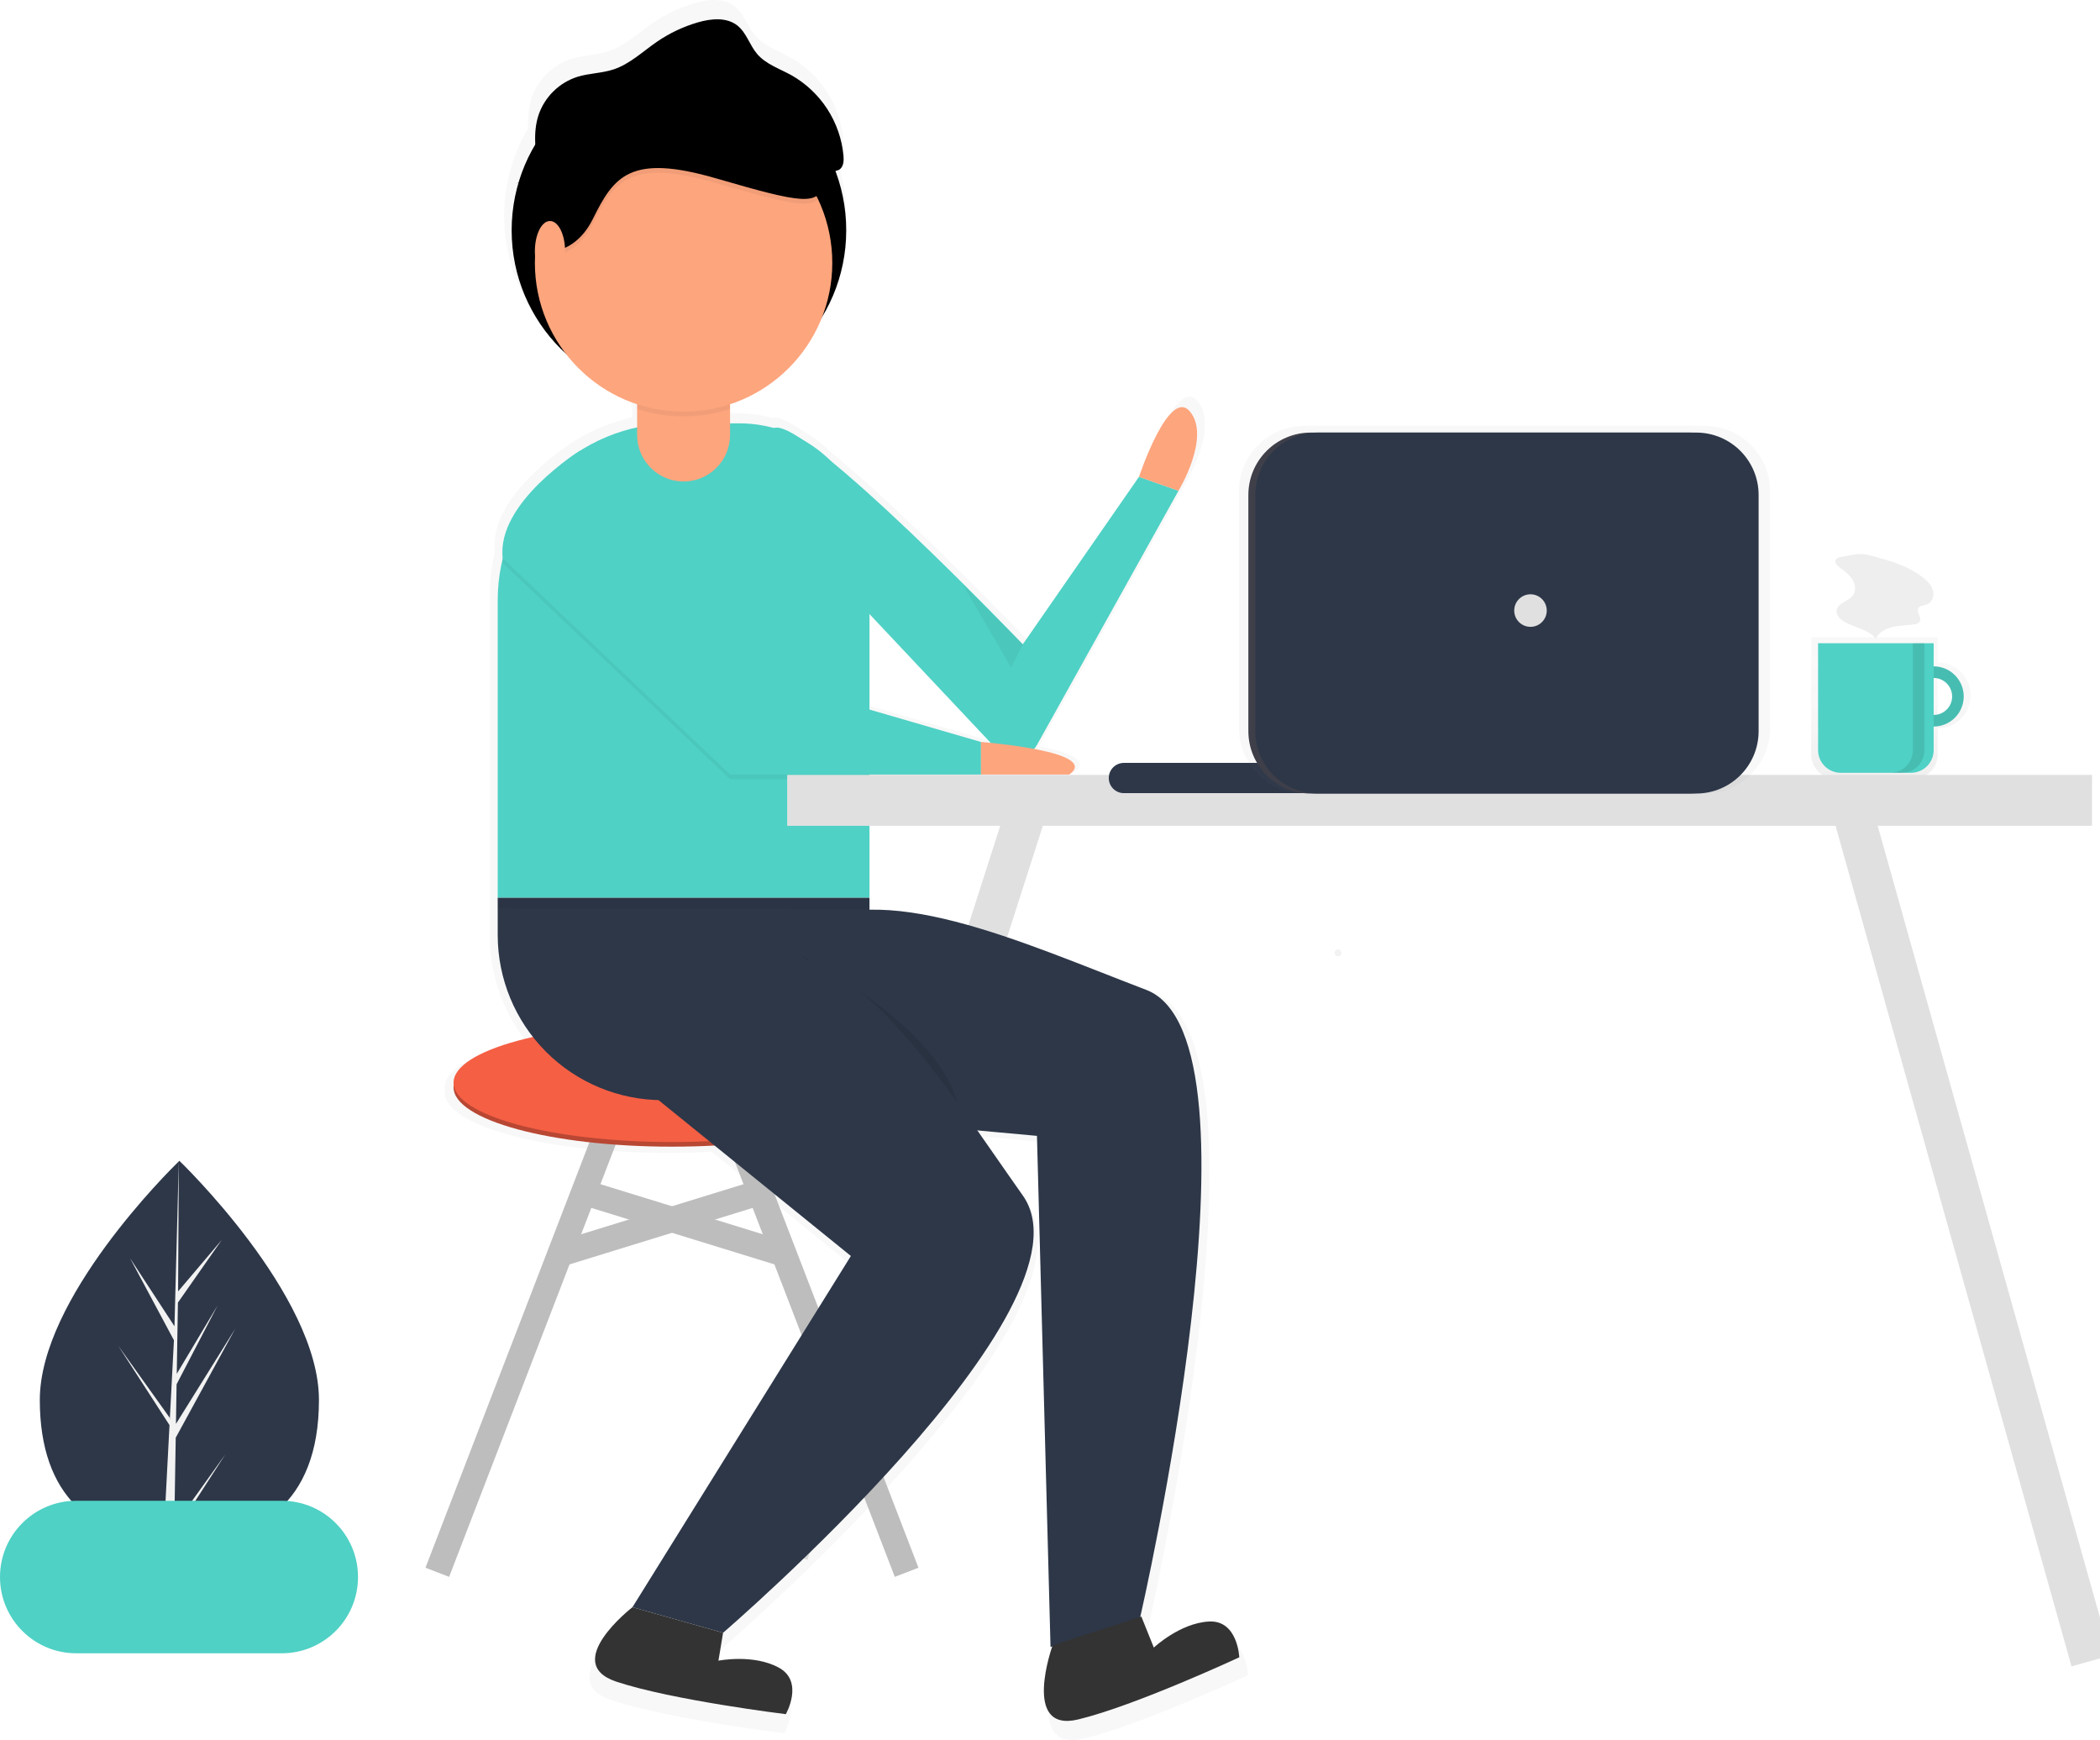 <svg width="414" height="343" viewBox="0 0 414 343" fill="none" xmlns="http://www.w3.org/2000/svg">
<g clip-path="url(#clip0_818_9229)">
<path d="M62.879 275.924C62.879 296.662 50.559 303.904 35.364 303.904C35.01 303.904 34.658 303.9 34.309 303.89C33.605 303.875 32.907 303.844 32.218 303.795C18.503 302.825 7.848 295.209 7.848 275.924C7.848 255.966 33.328 230.781 35.249 228.911L35.253 228.91C35.326 228.836 35.364 228.8 35.364 228.8C35.364 228.8 62.879 255.183 62.879 275.924Z" fill="#2D3748"/>
<path d="M34.36 300.73L44.425 286.658L34.335 302.275L34.309 303.89C33.605 303.875 32.907 303.844 32.218 303.795L33.303 283.046L33.295 282.886L33.314 282.855L33.416 280.896L23.301 265.238L33.446 279.426L33.471 279.841L34.291 264.164L25.632 247.986L34.397 261.41L35.249 228.911L35.253 228.8V228.91L35.112 254.537L43.73 244.377L35.075 256.744L34.848 270.781L42.897 257.311L34.813 272.848L34.687 280.651L46.371 261.9L34.643 283.374L34.36 300.73Z" fill="#F2F2F2"/>
<g opacity="0.7">
<path opacity="0.7" d="M382.01 130.561V125.567H357.058V148.667C357.058 149.958 357.57 151.197 358.483 152.11C359.395 153.023 360.633 153.536 361.924 153.536H377.145C378.435 153.536 379.673 153.023 380.585 152.11C381.498 151.197 382.01 149.958 382.01 148.667V143.548C383.731 143.548 385.381 142.863 386.598 141.645C387.815 140.428 388.498 138.776 388.498 137.054C388.498 135.333 387.815 133.681 386.598 132.464C385.381 131.246 383.731 130.561 382.01 130.561ZM382.01 141.05V133.058C383.069 133.058 384.085 133.48 384.833 134.229C385.582 134.979 386.003 135.995 386.003 137.054C386.003 138.114 385.582 139.13 384.833 139.88C384.085 140.629 383.069 141.05 382.01 141.05Z" fill="url(#paint0_linear_818_9229)"/>
</g>
<path d="M381.208 131.343C380.036 131.343 378.891 131.691 377.916 132.343C376.943 132.994 376.184 133.92 375.735 135.003C375.287 136.086 375.169 137.278 375.398 138.428C375.627 139.578 376.191 140.634 377.019 141.463C377.847 142.292 378.903 142.857 380.052 143.086C381.201 143.314 382.392 143.197 383.475 142.748C384.557 142.3 385.482 141.54 386.133 140.565C386.784 139.59 387.131 138.444 387.131 137.272C387.131 135.699 386.507 134.191 385.397 133.08C384.286 131.968 382.779 131.343 381.208 131.343ZM381.208 140.92C380.486 140.92 379.782 140.706 379.182 140.305C378.583 139.904 378.116 139.335 377.84 138.667C377.564 138.001 377.492 137.267 377.633 136.56C377.773 135.852 378.12 135.202 378.63 134.692C379.14 134.182 379.79 133.834 380.497 133.693C381.204 133.553 381.936 133.625 382.602 133.901C383.269 134.177 383.838 134.645 384.239 135.245C384.639 135.845 384.853 136.55 384.853 137.272C384.853 138.239 384.469 139.167 383.786 139.851C383.102 140.536 382.175 140.92 381.208 140.92Z" fill="#4FD1C5"/>
<path opacity="0.1" d="M381.208 131.343C380.036 131.343 378.891 131.691 377.916 132.343C376.943 132.994 376.184 133.92 375.735 135.003C375.287 136.086 375.169 137.278 375.398 138.428C375.627 139.578 376.191 140.634 377.019 141.463C377.847 142.292 378.903 142.857 380.052 143.086C381.201 143.314 382.392 143.197 383.475 142.748C384.557 142.3 385.482 141.54 386.133 140.565C386.784 139.59 387.131 138.444 387.131 137.272C387.131 135.699 386.507 134.191 385.397 133.08C384.286 131.968 382.779 131.343 381.208 131.343ZM381.208 140.92C380.486 140.92 379.782 140.706 379.182 140.305C378.583 139.904 378.116 139.335 377.84 138.667C377.564 138.001 377.492 137.267 377.633 136.56C377.773 135.852 378.12 135.202 378.63 134.692C379.14 134.182 379.79 133.834 380.497 133.693C381.204 133.553 381.936 133.625 382.602 133.901C383.269 134.177 383.838 134.645 384.239 135.245C384.639 135.845 384.853 136.55 384.853 137.272C384.853 138.239 384.469 139.167 383.786 139.851C383.102 140.536 382.175 140.92 381.208 140.92Z" fill="black"/>
<path d="M358.424 126.783H381.208V147.851C381.208 149.036 380.737 150.173 379.899 151.011C379.062 151.849 377.926 152.32 376.742 152.32H362.891C361.707 152.32 360.57 151.849 359.733 151.011C358.895 150.173 358.424 149.036 358.424 147.851V126.783Z" fill="#4FD1C5"/>
<path opacity="0.1" d="M377.106 126.783V147.874C377.106 149.053 376.639 150.185 375.806 151.018C374.972 151.852 373.842 152.32 372.664 152.32H374.943C376.121 152.32 377.25 151.852 378.083 151.018C378.917 150.185 379.385 149.053 379.385 147.874V126.783H377.106Z" fill="black"/>
<path d="M362.92 109.784C362.725 109.79 362.535 109.839 362.361 109.928C362.187 110.015 362.034 110.141 361.914 110.295C361.615 110.838 362.157 111.449 362.651 111.821C363.564 112.509 364.527 113.186 365.147 114.147C365.768 115.107 365.963 116.448 365.284 117.368C364.398 118.571 362.285 118.83 362.08 120.309C361.949 121.259 362.77 122.07 363.601 122.546C365.654 123.723 368.299 124.037 369.785 125.878C370.401 124.612 371.776 123.88 373.147 123.568C374.518 123.255 375.943 123.279 377.333 123.067C377.559 123.063 377.783 123.005 377.983 122.899C378.184 122.791 378.357 122.64 378.487 122.454C378.876 121.665 377.768 120.718 378.151 119.926C378.442 119.323 379.296 119.37 379.92 119.128C380.936 118.735 381.355 117.426 381.067 116.375C380.779 115.323 379.964 114.502 379.107 113.827C376.799 112.012 374.023 110.944 371.215 110.176C369.909 109.819 368.376 109.259 367.02 109.205C365.71 109.152 364.217 109.562 362.92 109.784Z" fill="#EEEEEE"/>
<path d="M203.014 157.705L155.376 306.235" stroke="#E0E0E0" stroke-width="8" stroke-miterlimit="10"/>
<g opacity="0.7">
<path opacity="0.7" d="M239.923 322.963C234.064 323.303 228.843 328.216 228.843 328.216L226.319 321.949L226.113 322.016C227.346 316.614 252.436 205.247 227.32 195.645C208.02 188.268 187.55 179.139 171.511 179.482V153.173H193.996V152.235H211.798C215.21 149.796 210.251 148.118 204.71 147.07C204.936 146.812 205.134 146.531 205.304 146.232L233.815 95.039C233.815 95.039 240.373 84.256 236.156 79.099C231.94 73.942 225.851 92.226 225.851 92.226L202.429 125.981C202.429 125.981 178.789 101.323 163.751 89.059C162.082 87.405 160.199 85.98 158.153 84.825C155.408 82.966 153.33 82.003 152.305 82.381C152.295 82.385 152.286 82.391 152.276 82.395C149.997 81.764 147.643 81.444 145.278 81.443H143.405V77.597C147.602 76.209 151.442 73.912 154.65 70.869C157.859 67.826 160.358 64.113 161.968 59.992C164.611 55.612 166.224 50.688 166.688 45.593C167.151 40.497 166.452 35.362 164.642 30.576C164.923 30.543 165.192 30.45 165.432 30.303C166.281 29.756 166.364 28.561 166.282 27.554C165.975 24.176 164.849 20.924 163.004 18.079C161.158 15.234 158.649 12.882 155.69 11.226C153.317 9.927 150.599 9.032 148.849 6.968C147.345 5.194 146.714 2.713 144.893 1.266C142.731 -0.454 139.608 -0.158 136.956 0.609C134.003 1.464 131.206 2.785 128.67 4.522C125.801 6.489 123.211 9.016 119.907 10.105C117.56 10.878 115.014 10.863 112.652 11.59C110.839 12.165 109.186 13.156 107.824 14.485C106.463 15.814 105.431 17.443 104.812 19.243C104.21 21.176 103.982 23.206 104.141 25.224C102.704 27.628 101.574 30.201 100.776 32.885C100.599 32.981 100.421 33.075 100.246 33.173L100.76 32.942C98.968 38.995 98.909 45.429 100.588 51.514C102.267 57.599 105.619 63.09 110.261 67.365C113.929 72.144 118.948 75.709 124.667 77.597V82.25C120.587 83.131 116.695 84.726 113.169 86.963L113.165 86.956C113.165 86.956 112.866 87.142 112.354 87.486C112.303 87.52 112.251 87.555 112.201 87.59C108.734 89.944 97.119 98.547 97.511 107.844C97.495 108.202 97.498 108.56 97.517 108.92C96.883 111.607 96.562 114.358 96.56 117.118V184.584C96.551 192.039 99.054 199.279 103.665 205.134C93.889 207.326 87.66 210.643 87.66 214.355C87.709 214.665 87.709 214.981 87.66 215.292C87.66 221.895 107.374 227.247 131.694 227.247C134.634 227.247 137.506 227.168 140.285 227.018L167.764 249.282L123.73 320.073C123.73 320.073 109.208 331.325 120.451 335.076C131.694 338.827 154.647 341.64 154.647 341.64C154.647 341.64 158.395 335.076 153.242 332.263C148.089 329.45 141.062 330.857 141.062 330.857L141.999 325.23C141.999 325.23 218.356 259.596 202.429 237.092C199.382 232.787 196.335 228.345 193.261 223.972L205.281 225.068L208.016 328.102L208.359 327.991C207.672 330.014 202.816 345.291 213.58 342.706C225.104 339.939 246.071 330.177 246.071 330.177C246.071 330.177 245.783 322.623 239.923 322.963ZM193.996 145.672L171.511 139.139V119.887L195.951 145.851C194.749 145.73 193.996 145.672 193.996 145.672Z" fill="url(#paint1_linear_818_9229)"/>
</g>
<path d="M133.848 78.398C152.062 78.398 166.828 63.62 166.828 45.391C166.828 27.162 152.062 12.385 133.848 12.385C115.634 12.385 100.868 27.162 100.868 45.391C100.868 63.62 115.634 78.398 133.848 78.398Z" fill="black"/>
<path d="M171.408 121.031L196.577 147.771C197.107 148.333 197.763 148.764 198.489 149.026C199.217 149.288 199.995 149.375 200.762 149.28C201.529 149.185 202.263 148.91 202.903 148.477C203.545 148.045 204.075 147.468 204.451 146.792L232.33 96.734L224.542 93.985L201.64 126.991C201.64 126.991 158.644 82.14 152.628 84.358C146.612 86.575 171.408 121.031 171.408 121.031Z" fill="#4FD1C5"/>
<path d="M123.312 213.633L86.21 309.902" stroke="#BDBDBD" stroke-width="5" stroke-miterlimit="10"/>
<path d="M141.635 213.633L178.737 309.902" stroke="#BDBDBD" stroke-width="5" stroke-miterlimit="10"/>
<path d="M132.473 226.011C156.253 226.011 175.531 220.777 175.531 214.321C175.531 207.865 156.253 202.63 132.473 202.63C108.694 202.63 89.416 207.865 89.416 214.321C89.416 220.777 108.694 226.011 132.473 226.011Z" fill="#B84733"/>
<path d="M132.473 225.094C156.253 225.094 175.531 219.86 175.531 213.404C175.531 206.948 156.253 201.714 132.473 201.714C108.694 201.714 89.416 206.948 89.416 213.404C89.416 219.86 108.694 225.094 132.473 225.094Z" fill="#F55F44"/>
<path d="M114.356 234.784L154.981 247.312" stroke="#BDBDBD" stroke-width="5" stroke-miterlimit="10"/>
<path d="M150.591 234.784L109.966 247.312" stroke="#BDBDBD" stroke-width="5" stroke-miterlimit="10"/>
<path d="M132.975 83.441H145.757C152.56 83.441 159.085 86.145 163.895 90.96C168.706 95.775 171.408 102.303 171.408 109.112V176.959H98.12V118.324C98.12 109.072 101.792 100.199 108.328 93.658C114.865 87.116 123.731 83.441 132.975 83.441Z" fill="#4FD1C5"/>
<path d="M98.12 176.959H171.408V216.842H130.642C122.016 216.842 113.744 213.413 107.645 207.309C101.546 201.205 98.12 192.926 98.12 184.294V176.959Z" fill="#2D3748"/>
<path opacity="0.05" d="M99.109 110.964L143.925 153.58H193.395V147.161L150.796 134.784L114.356 89.749C114.356 89.749 97.809 99.98 99.109 110.964Z" fill="black"/>
<path d="M99.109 110.047L143.925 152.662H193.395V146.245L150.796 133.867L114.356 88.832C114.356 88.832 97.809 99.063 99.109 110.047Z" fill="#4FD1C5"/>
<path d="M193.395 146.245C193.395 146.245 217.214 148.078 210.801 152.662H193.395V146.245Z" fill="#FDA57D"/>
<path d="M224.543 93.985C224.543 93.985 230.497 76.106 234.62 81.148C238.743 86.191 232.33 96.734 232.33 96.734L224.543 93.985Z" fill="#FDA57D"/>
<path opacity="0.05" d="M98.12 176.959V179.099L171.408 179.251V176.959H98.12Z" fill="black"/>
<path d="M155.13 219.384L204.429 223.88L207.104 324.629L224.753 318.879C224.753 318.879 251.149 204.732 225.979 195.11C200.809 185.488 173.601 172.819 157.357 183.144C141.113 193.47 155.13 219.384 155.13 219.384Z" fill="#2D3748"/>
<path opacity="0.1" d="M158.125 188.419C158.125 188.419 185.15 202.173 188.815 217.759L158.125 188.419Z" fill="black"/>
<path d="M129.268 216.384L167.744 247.557L124.686 316.779L142.551 321.821C142.551 321.821 217.214 257.642 201.64 235.638C186.066 213.633 170.492 187.961 151.254 187.503C132.016 187.045 129.268 216.384 129.268 216.384Z" fill="#2D3748"/>
<path opacity="0.05" d="M189.73 115.072L199.35 131.575L201.64 126.991L189.73 115.072Z" fill="black"/>
<path d="M124.686 316.779C124.686 316.779 110.487 327.78 121.48 331.448C132.473 335.115 154.919 337.866 154.919 337.866C154.919 337.866 158.582 331.448 153.544 328.698C148.506 325.947 141.635 327.322 141.635 327.322L142.551 321.821L124.686 316.779Z" fill="#333333"/>
<path d="M207.513 324.304C207.513 324.304 201.276 341.615 212.544 338.909C223.812 336.203 244.314 326.658 244.314 326.658C244.314 326.658 244.033 319.271 238.303 319.604C232.573 319.936 227.469 324.74 227.469 324.74L225 318.612L207.513 324.304Z" fill="#333333"/>
<path d="M134.764 67.396C129.705 67.396 125.603 71.501 125.603 76.564V85.733C125.603 90.796 129.705 94.901 134.764 94.901C139.823 94.901 143.925 90.796 143.925 85.733V76.564C143.925 71.501 139.823 67.396 134.764 67.396Z" fill="#FDA57D"/>
<path opacity="0.05" d="M134.764 68.313C132.334 68.313 130.004 69.279 128.286 70.998C126.568 72.717 125.603 75.049 125.603 77.481V80.596C131.553 82.555 137.974 82.555 143.925 80.596V77.481C143.925 75.049 142.96 72.717 141.241 70.998C139.524 69.279 137.193 68.313 134.764 68.313Z" fill="black"/>
<path d="M134.764 81.148C150.954 81.148 164.079 68.013 164.079 51.809C164.079 35.606 150.954 22.47 134.764 22.47C118.574 22.47 105.448 35.606 105.448 51.809C105.448 68.013 118.574 81.148 134.764 81.148Z" fill="#FDA57D"/>
<path opacity="0.05" d="M105.448 50.478C105.448 50.478 112.778 52.368 116.9 44.032C121.023 35.696 124.229 31.148 141.177 36.074C158.125 41 161.534 41.602 162.348 36.943C162.906 33.76 156.879 26.029 153.006 21.451C151.117 19.218 148.034 17.886 144.739 17.886H125.603L114.152 23.191L105.448 30.769L103.616 41L105.448 50.478Z" fill="black"/>
<path d="M105.448 49.561C105.448 49.561 112.778 51.451 116.9 43.115C121.023 34.779 124.229 30.232 141.177 35.157C158.125 40.084 161.534 40.685 162.348 36.026C162.906 32.843 156.879 25.112 153.006 20.534C151.117 18.301 148.034 16.969 144.739 16.969H125.603L114.152 22.274L105.448 29.853L103.616 40.084L105.448 49.561Z" fill="black"/>
<path d="M108.425 55.477C110.07 55.477 111.403 52.809 111.403 49.517C111.403 46.226 110.07 43.558 108.425 43.558C106.781 43.558 105.448 46.226 105.448 49.517C105.448 52.809 106.781 55.477 108.425 55.477Z" fill="#FDA57D"/>
<path d="M106.297 34.182C105.619 30.345 104.951 26.315 106.188 22.62C106.793 20.86 107.803 19.267 109.134 17.968C110.465 16.668 112.082 15.699 113.854 15.136C116.164 14.426 118.654 14.441 120.948 13.684C124.179 12.62 126.711 10.149 129.517 8.225C131.997 6.527 134.732 5.235 137.619 4.399C140.213 3.649 143.267 3.36 145.38 5.041C147.16 6.457 147.778 8.882 149.249 10.617C150.96 12.635 153.618 13.511 155.938 14.78C158.83 16.4 161.285 18.7 163.09 21.482C164.894 24.264 165.994 27.444 166.295 30.747C166.375 31.731 166.293 32.9 165.464 33.435C164.948 33.697 164.367 33.803 163.793 33.74C152.077 33.572 140.346 33.404 128.678 32.328C125.051 31.993 121.416 31.57 117.776 31.708C112.143 31.928 106.642 33.481 101.724 36.241" fill="black"/>
<path d="M55.563 295.806H15.017C6.723 295.806 0 302.534 0 310.835C0 319.136 6.723 325.864 15.017 325.864H55.563C63.856 325.864 70.58 319.136 70.58 310.835C70.58 302.534 63.856 295.806 55.563 295.806Z" fill="#4FD1C5"/>
<path d="M263.783 188.496C263.961 188.49 264.129 188.415 264.253 188.287C264.377 188.158 264.446 187.987 264.446 187.808C264.446 187.63 264.377 187.458 264.253 187.331C264.129 187.202 263.961 187.127 263.783 187.121C263.605 187.127 263.436 187.202 263.312 187.331C263.188 187.458 263.119 187.63 263.119 187.808C263.119 187.987 263.188 188.158 263.312 188.287C263.436 188.415 263.605 188.49 263.783 188.496Z" fill="url(#paint2_linear_818_9229)"/>
<path d="M364.599 157.705L412.236 327.364" stroke="#E0E0E0" stroke-width="8" stroke-miterlimit="10"/>
<path d="M412.429 152.737H155.183V162.769H412.429V152.737Z" fill="#E0E0E0"/>
<path d="M257.752 150.37H221.565C219.921 150.37 218.588 151.705 218.588 153.35C218.588 154.996 219.921 156.33 221.565 156.33H257.752C259.396 156.33 260.729 154.996 260.729 153.35C260.729 151.705 259.396 150.37 257.752 150.37Z" fill="#2D3748"/>
<g opacity="0.7">
<path opacity="0.7" d="M336.051 83.927H257.165C250.026 83.927 244.239 89.719 244.239 96.864V143.468C244.239 150.613 250.026 156.405 257.165 156.405H336.051C343.191 156.405 348.977 150.613 348.977 143.468V96.864C348.977 89.719 343.191 83.927 336.051 83.927Z" fill="url(#paint3_linear_818_9229)"/>
</g>
<path d="M333.033 85.264H258.398C251.61 85.264 246.106 90.772 246.106 97.566V144.103C246.106 150.897 251.61 156.405 258.398 156.405H333.033C339.822 156.405 345.325 150.897 345.325 144.103V97.566C345.325 90.772 339.822 85.264 333.033 85.264Z" fill="#3E3F49"/>
<path d="M334.407 85.264H259.772C252.984 85.264 247.481 90.772 247.481 97.566V144.103C247.481 150.897 252.984 156.405 259.772 156.405H334.407C341.196 156.405 346.699 150.897 346.699 144.103V97.566C346.699 90.772 341.196 85.264 334.407 85.264Z" fill="#2D3748"/>
<path d="M301.725 123.552C303.496 123.552 304.931 122.116 304.931 120.344C304.931 118.572 303.496 117.135 301.725 117.135C299.954 117.135 298.519 118.572 298.519 120.344C298.519 122.116 299.954 123.552 301.725 123.552Z" fill="#E0E0E0"/>
</g>
<defs>
<linearGradient id="paint0_linear_818_9229" x1="372.778" y1="153.536" x2="372.778" y2="125.567" gradientUnits="userSpaceOnUse">
<stop stop-color="#808080" stop-opacity="0.25"/>
<stop offset="0.535" stop-color="#808080" stop-opacity="0.12"/>
<stop offset="1" stop-color="#808080" stop-opacity="0.1"/>
</linearGradient>
<linearGradient id="paint1_linear_818_9229" x1="81526.1" y1="282669" x2="81526.1" y2="26031.1" gradientUnits="userSpaceOnUse">
<stop stop-color="#808080" stop-opacity="0.25"/>
<stop offset="0.535" stop-color="#808080" stop-opacity="0.12"/>
<stop offset="1" stop-color="#808080" stop-opacity="0.1"/>
</linearGradient>
<linearGradient id="paint2_linear_818_9229" x1="1226.41" y1="856.977" x2="1226.41" y2="852.849" gradientUnits="userSpaceOnUse">
<stop stop-color="#808080" stop-opacity="0.25"/>
<stop offset="0.535" stop-color="#808080" stop-opacity="0.12"/>
<stop offset="1" stop-color="#808080" stop-opacity="0.1"/>
</linearGradient>
<linearGradient id="paint3_linear_818_9229" x1="68066.6" y1="24811.7" x2="68066.6" y2="13352.9" gradientUnits="userSpaceOnUse">
<stop stop-color="#808080" stop-opacity="0.25"/>
<stop offset="0.535" stop-color="#808080" stop-opacity="0.12"/>
<stop offset="1" stop-color="#808080" stop-opacity="0.1"/>
</linearGradient>
<clipPath id="clip0_818_9229">
<rect width="414" height="343" fill="white"/>
</clipPath>
</defs>
</svg>
